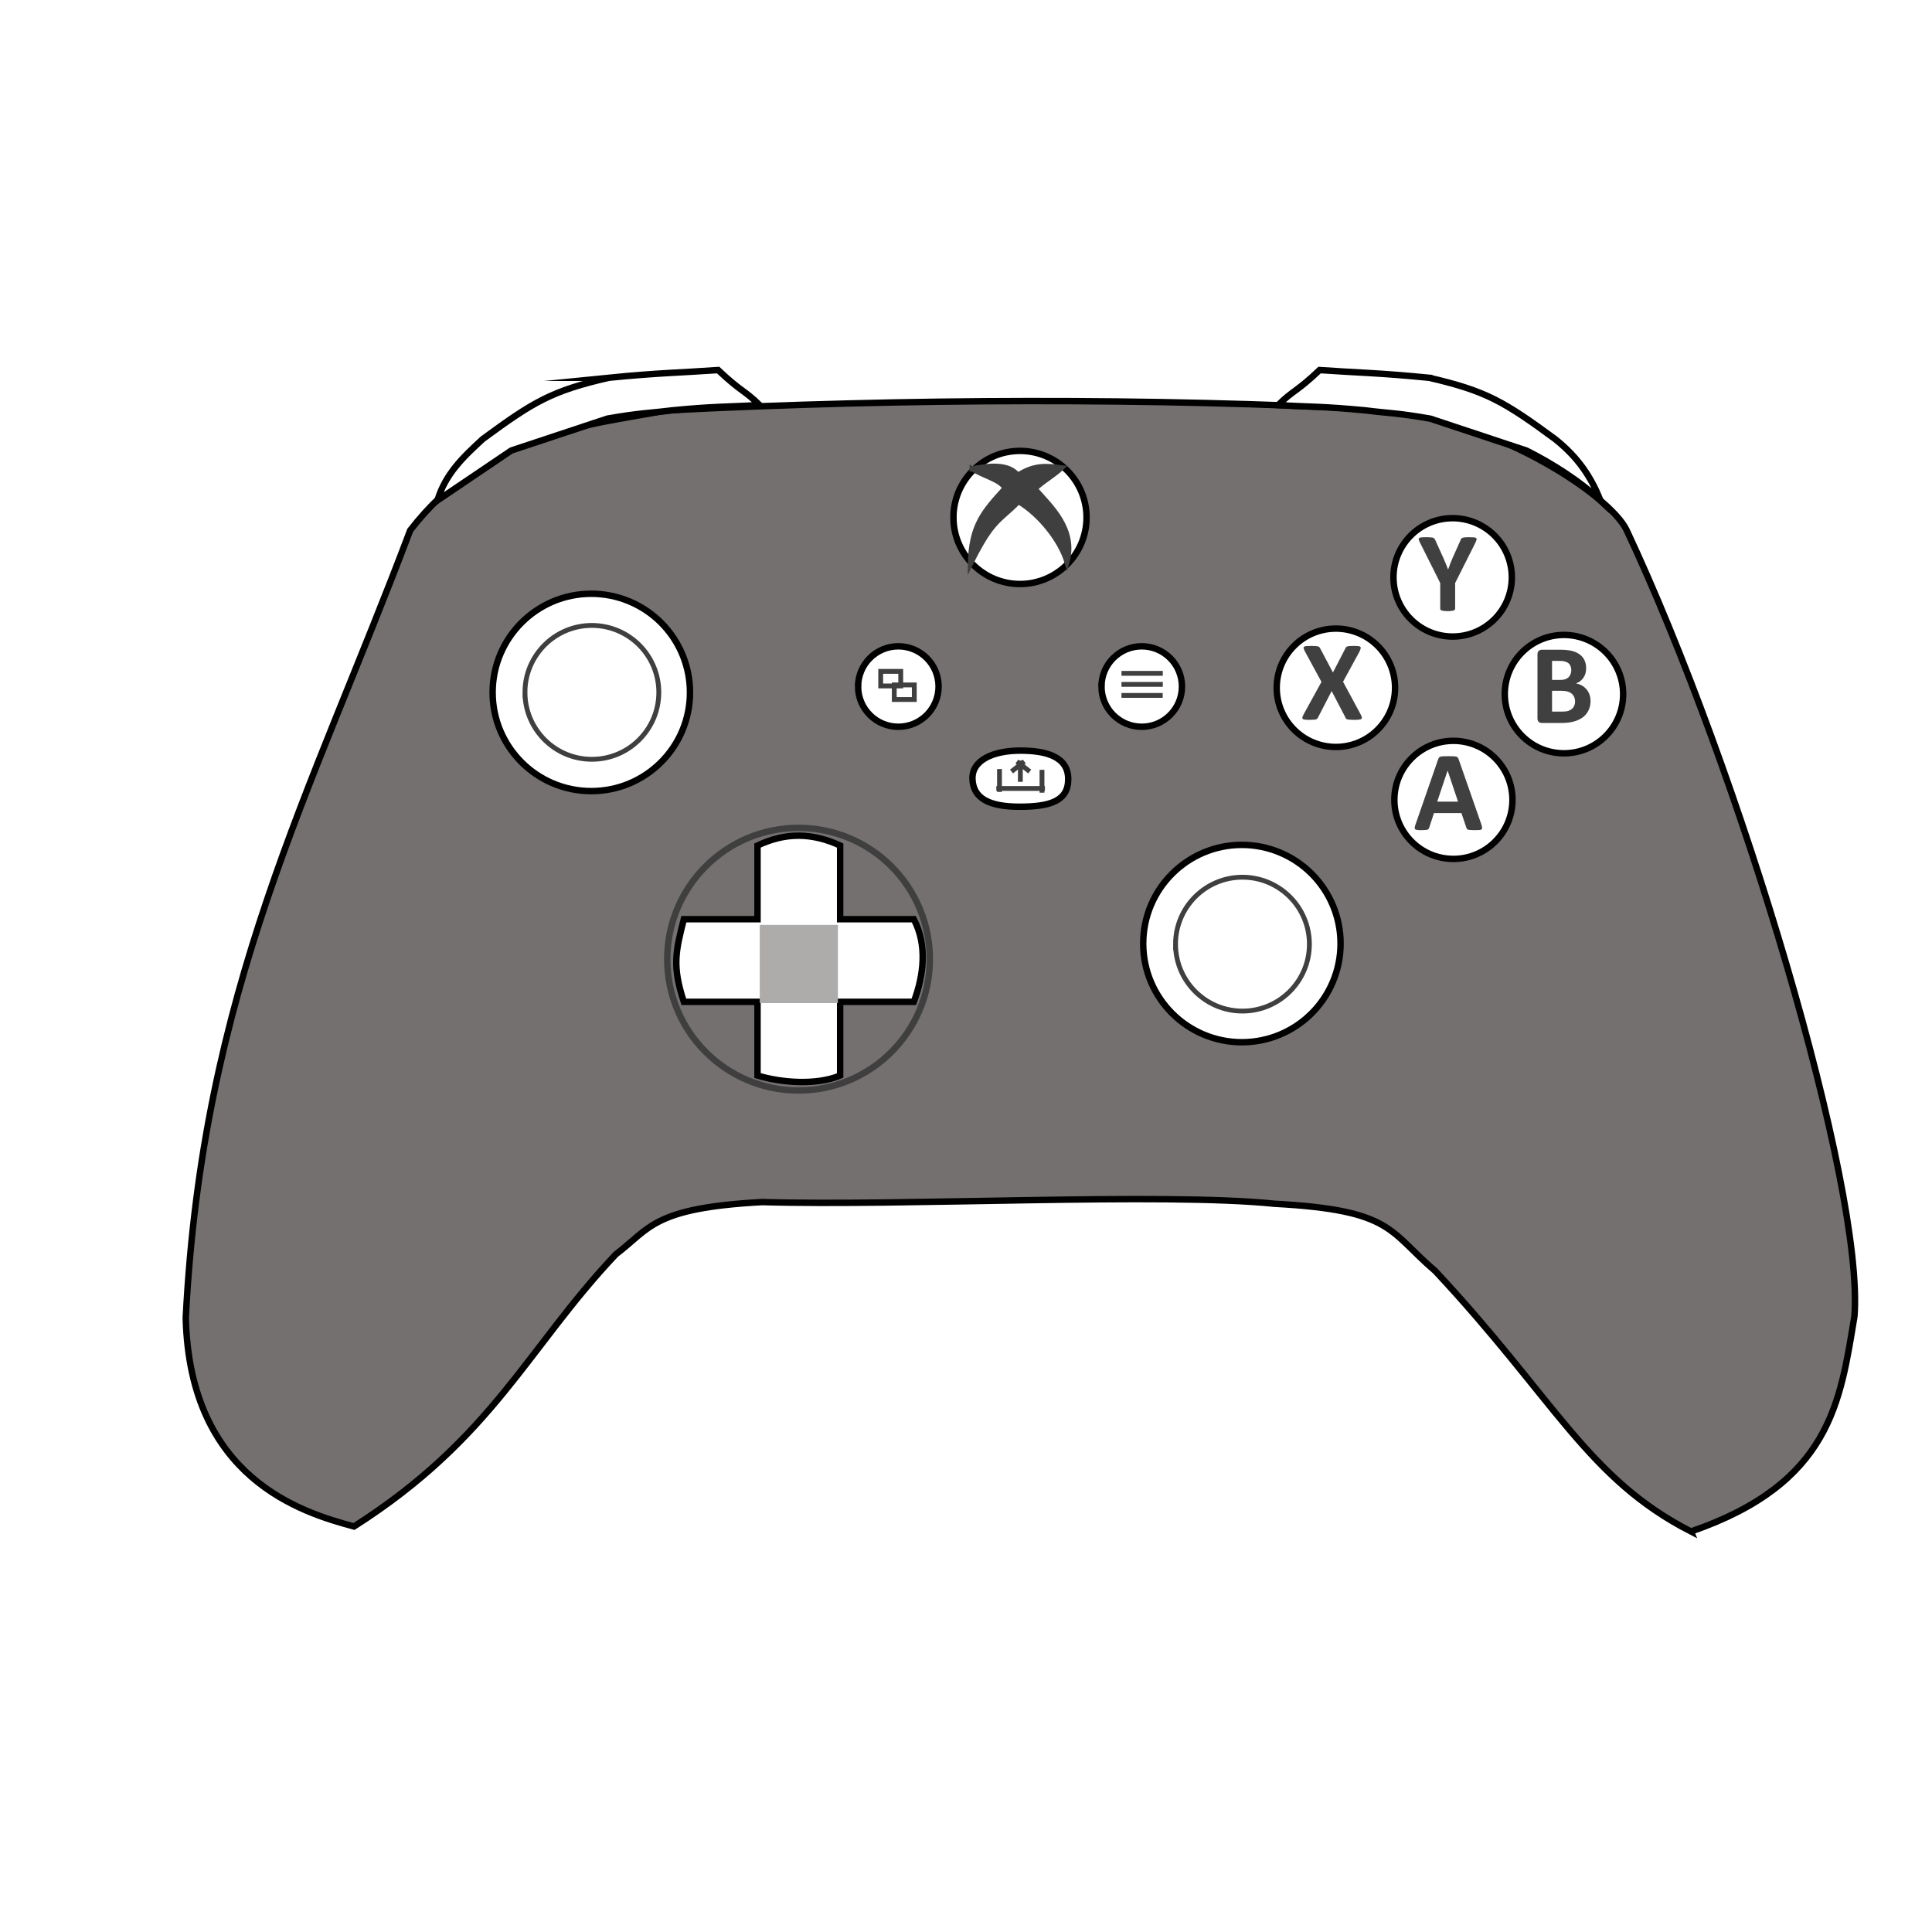 <svg version="1.1" viewBox="350.0 200.0 400 400" fill="none" stroke="none" stroke-linecap="square" stroke-miterlimit="10" xmlns:xlink="http://www.w3.org/1999/xlink" xmlns="http://www.w3.org/2000/svg">
    <clipPath id="p_1.0">
        <path d="m0 0l1122.52 0l0 793.701l-1122.52 0l0 -793.701z" clip-rule="nonzero"/>
    </clipPath>
    <g clip-path="url(#p_1.0)">
        <path fill="#000000" fill-opacity="0.0" d="m0 0l1122.52 0l0 793.701l-1122.52 0z" fill-rule="evenodd"/>
        <path fill="#000000" fill-opacity="0.0" d="m388.46 276.617l345.599 0l0 240.467l-345.599 0z" fill-rule="evenodd"/>
        <path fill="#757070"
              d="m700.102 517.084c-21.461 -11.002 -28.125 -27.365 -52.927 -53.916c-9.734 -8.296 -8.679 -12.605 -33.297 -13.944c-23.226 -2.382 -76.735 0.516 -106.06 -0.348c-22.718 1.223 -23.176 5.415 -30.308 10.813c-18.323 19.363 -25.462 38.031 -54.217 56.351c-10.916 -2.918 -34.004 -10.01 -34.834 -43.188c3.475 -68.038 25.946 -108.572 46.462 -163.046c15.684 -20.287 36.354 -21.66 53.082 -24.823c49.167 -2.551 101.829 -2.56 146.127 -0.242c24.226 1.066 49.281 17.77 52.652 25.037c23.36 49.72 49.193 135.96 47.164 162.725c-2.935 17.642 -4.827 34.588 -33.845 44.578z"
              fill-rule="evenodd"/>
        <path stroke="#000000" stroke-width="1.333" stroke-miterlimit="800.0" stroke-linecap="butt"
              d="m700.102 517.084c-21.461 -11.002 -28.125 -27.365 -52.927 -53.916c-9.734 -8.296 -8.679 -12.605 -33.297 -13.944c-23.226 -2.382 -76.735 0.516 -106.06 -0.348c-22.718 1.223 -23.176 5.415 -30.308 10.813c-18.323 19.363 -25.462 38.031 -54.217 56.351c-10.916 -2.918 -34.004 -10.01 -34.834 -43.188c3.475 -68.038 25.946 -108.572 46.462 -163.046c15.684 -20.287 36.354 -21.66 53.082 -24.823c49.167 -2.551 101.829 -2.56 146.127 -0.242c24.226 1.066 49.281 17.77 52.652 25.037c23.36 49.72 49.193 135.96 47.164 162.725c-2.935 17.642 -4.827 34.588 -33.845 44.578z"
              fill-rule="evenodd"/>
        <path id="leftStick" fill="#ffffff" d="m451.994 343.36l0 0c0 -11.283 9.147 -20.43 20.43 -20.43l0 0c5.418 0 10.615 2.152 14.446 5.984c3.831 3.831 5.984 9.028 5.984 14.446l0 0c0 11.283 -9.147 20.43 -20.43 20.43l0 0c-11.283 0 -20.43 -9.147 -20.43 -20.43z" fill-rule="evenodd"/>
        <path stroke="#000000" stroke-width="1.333" stroke-miterlimit="800.0" stroke-linecap="butt" d="m451.994 343.36l0 0c0 -11.283 9.147 -20.43 20.43 -20.43l0 0c5.418 0 10.615 2.152 14.446 5.984c3.831 3.831 5.984 9.028 5.984 14.446l0 0c0 11.283 -9.147 20.43 -20.43 20.43l0 0c-11.283 0 -20.43 -9.147 -20.43 -20.43z" fill-rule="evenodd"/>
        <path fill="#000000" fill-opacity="0.0" d="m458.687 343.346l0 0c0 -7.653 6.204 -13.858 13.857 -13.858l0 0c3.675 0 7.2 1.46 9.799 4.059c2.599 2.599 4.059 6.124 4.059 9.799l0 0c0 7.653 -6.204 13.858 -13.857 13.858l0 0c-7.653 0 -13.857 -6.204 -13.857 -13.858z" fill-rule="evenodd"/>
        <path stroke="#3f3f3f" stroke-width="1.0" stroke-miterlimit="800.0" stroke-linecap="butt" d="m458.687 343.346l0 0c0 -7.653 6.204 -13.858 13.857 -13.858l0 0c3.675 0 7.2 1.46 9.799 4.059c2.599 2.599 4.059 6.124 4.059 9.799l0 0c0 7.653 -6.204 13.858 -13.857 13.858l0 0c-7.653 0 -13.857 -6.204 -13.857 -13.858z" fill-rule="evenodd"/>
        <path id="rightStick" fill="#ffffff" d="m586.689 395.352l0 0c0 -11.283 9.147 -20.43 20.43 -20.43l0 0c5.418 0 10.615 2.152 14.446 5.984c3.831 3.831 5.984 9.028 5.984 14.446l0 0c0 11.283 -9.147 20.43 -20.43 20.43l0 0c-11.283 0 -20.43 -9.147 -20.43 -20.43z" fill-rule="evenodd"/>
        <path stroke="#000000" stroke-width="1.333" stroke-miterlimit="800.0" stroke-linecap="butt" d="m586.689 395.352l0 0c0 -11.283 9.147 -20.43 20.43 -20.43l0 0c5.418 0 10.615 2.152 14.446 5.984c3.831 3.831 5.984 9.028 5.984 14.446l0 0c0 11.283 -9.147 20.43 -20.43 20.43l0 0c-11.283 0 -20.43 -9.147 -20.43 -20.43z" fill-rule="evenodd"/>
        <path fill="#000000" fill-opacity="0.0" d="m593.383 395.474l0 0c0 -7.653 6.204 -13.858 13.857 -13.858l0 0c3.675 0 7.2 1.46 9.799 4.059c2.599 2.599 4.059 6.124 4.059 9.799l0 0c0 7.653 -6.204 13.858 -13.857 13.858l0 0c-7.653 0 -13.857 -6.204 -13.857 -13.858z" fill-rule="evenodd"/>
        <path stroke="#3f3f3f" stroke-width="1.0" stroke-miterlimit="800.0" stroke-linecap="butt" d="m593.383 395.474l0 0c0 -7.653 6.204 -13.858 13.857 -13.858l0 0c3.675 0 7.2 1.46 9.799 4.059c2.599 2.599 4.059 6.124 4.059 9.799l0 0c0 7.653 -6.204 13.858 -13.857 13.858l0 0c-7.653 0 -13.857 -6.204 -13.857 -13.858z" fill-rule="evenodd"/>
        <path fill="#757070" d="m488.147 398.586l0 0c0 -15.013 12.17 -27.183 27.183 -27.183l0 0c7.209 0 14.123 2.864 19.221 7.962c5.098 5.098 7.962 12.012 7.962 19.221l0 0c0 15.013 -12.17 27.183 -27.183 27.183l0 0c-15.013 0 -27.183 -12.17 -27.183 -27.183z" fill-rule="evenodd"/>
        <path stroke="#3f3f3f" stroke-width="1.333" stroke-miterlimit="800.0" stroke-linecap="butt" d="m488.147 398.586l0 0c0 -15.013 12.17 -27.183 27.183 -27.183l0 0c7.209 0 14.123 2.864 19.221 7.962c5.098 5.098 7.962 12.012 7.962 19.221l0 0c0 15.013 -12.17 27.183 -27.183 27.183l0 0c-15.013 0 -27.183 -12.17 -27.183 -27.183z" fill-rule="evenodd"/>
        <path id="dpad" fill="#ffffff" d="m491.582 390.314l15.253 0l0 -15.253c5.89 -2.813 11.405 -2.625 17.108 0l0 15.253l15.253 0c2.815 5.327 2.063 11.593 0 17.108l-15.253 0l0 15.253c-4.952 2.065 -12.155 1.501 -17.108 0l0 -15.253l-15.253 0c-2.437 -7.391 -1.689 -10.468 0 -17.108z" fill-rule="evenodd"/>
        <path stroke="#000000" stroke-width="1.333" stroke-miterlimit="800.0" stroke-linecap="butt" d="m491.582 390.314l15.253 0l0 -15.253c5.89 -2.813 11.405 -2.625 17.108 0l0 15.253l15.253 0c2.815 5.327 2.063 11.593 0 17.108l-15.253 0l0 15.253c-4.952 2.065 -12.155 1.501 -17.108 0l0 -15.253l-15.253 0c-2.437 -7.391 -1.689 -10.468 0 -17.108z" fill-rule="evenodd"/>
        <g filter="url(#shadowFilter-p_1.1)">
            <use xlink:href="#p_1.1" transform="matrix(1.02 0.0 0.0 1.02 -10.308 -7.992)"/>
        </g>
        <defs>
            <filter id="shadowFilter-p_1.1" filterUnits="userSpaceOnUse">
                <feGaussianBlur in="SourceAlpha" stdDeviation="2.222" result="blur"/>
                <feComponentTransfer in="blur" color-interpolation-filters="sRGB">
                    <feFuncR type="linear" slope="0" intercept="0.0"/>
                    <feFuncG type="linear" slope="0" intercept="0.0"/>
                    <feFuncB type="linear" slope="0" intercept="0.0"/>
                    <feFuncA type="linear" slope="0.4" intercept="0"/>
                </feComponentTransfer>
            </filter>
        </defs>
        <g id="p_1.1">
            <path fill="#aeabab" d="m507.456 391.649l15.871 0l0 15.872l-15.871 0z" fill-rule="evenodd"/>
        </g>
        <path id="xButton" fill="#ffffff" d="m614.328 342.397l0 0c0 -6.768 5.487 -12.254 12.254 -12.254l0 0c3.25 0 6.367 1.291 8.665 3.589c2.298 2.298 3.589 5.415 3.589 8.665l0 0c0 6.768 -5.487 12.254 -12.254 12.254l0 0c-6.768 0 -12.254 -5.486 -12.254 -12.254z" fill-rule="evenodd"/>
        <path stroke="#000000" stroke-width="1.333" stroke-miterlimit="800.0" stroke-linecap="butt" d="m614.328 342.397l0 0c0 -6.768 5.487 -12.254 12.254 -12.254l0 0c3.25 0 6.367 1.291 8.665 3.589c2.298 2.298 3.589 5.415 3.589 8.665l0 0c0 6.768 -5.487 12.254 -12.254 12.254l0 0c-6.768 0 -12.254 -5.486 -12.254 -12.254z" fill-rule="evenodd"/>
        <path id="aButton" fill="#ffffff" d="m638.688 365.603l0 0c0 -6.752 5.474 -12.225 12.226 -12.225l0 0c3.243 0 6.352 1.288 8.645 3.581c2.293 2.293 3.581 5.402 3.581 8.645l0 0c0 6.752 -5.474 12.225 -12.226 12.225l0 0c-6.752 0 -12.226 -5.473 -12.226 -12.225z" fill-rule="evenodd"/>
        <path stroke="#000000" stroke-width="1.333" stroke-miterlimit="800.0" stroke-linecap="butt" d="m638.688 365.603l0 0c0 -6.752 5.474 -12.225 12.226 -12.225l0 0c3.243 0 6.352 1.288 8.645 3.581c2.293 2.293 3.581 5.402 3.581 8.645l0 0c0 6.752 -5.474 12.225 -12.226 12.225l0 0c-6.752 0 -12.226 -5.473 -12.226 -12.225z" fill-rule="evenodd"/>
        <path id="yButton" fill="#ffffff" d="m638.501 319.537l0 0c0 -6.768 5.487 -12.254 12.254 -12.254l0 0c3.25 0 6.367 1.291 8.665 3.589c2.298 2.298 3.589 5.415 3.589 8.665l0 0c0 6.768 -5.487 12.254 -12.254 12.254l0 0c-6.768 0 -12.254 -5.486 -12.254 -12.254z" fill-rule="evenodd"/>
        <path stroke="#000000" stroke-width="1.333" stroke-miterlimit="800.0" stroke-linecap="butt" d="m638.501 319.537l0 0c0 -6.768 5.487 -12.254 12.254 -12.254l0 0c3.25 0 6.367 1.291 8.665 3.589c2.298 2.298 3.589 5.415 3.589 8.665l0 0c0 6.768 -5.487 12.254 -12.254 12.254l0 0c-6.768 0 -12.254 -5.486 -12.254 -12.254z" fill-rule="evenodd"/>
        <path id="bButton" fill="#ffffff" d="m661.549 343.709l0 0c0 -6.768 5.487 -12.254 12.254 -12.254l0 0c3.25 0 6.367 1.291 8.665 3.589c2.298 2.298 3.589 5.415 3.589 8.665l0 0c0 6.768 -5.487 12.254 -12.254 12.254l0 0c-6.768 0 -12.254 -5.486 -12.254 -12.254z" fill-rule="evenodd"/>
        <path stroke="#000000" stroke-width="1.333" stroke-miterlimit="800.0" stroke-linecap="butt" d="m661.549 343.709l0 0c0 -6.768 5.487 -12.254 12.254 -12.254l0 0c3.25 0 6.367 1.291 8.665 3.589c2.298 2.298 3.589 5.415 3.589 8.665l0 0c0 6.768 -5.487 12.254 -12.254 12.254l0 0c-6.768 0 -12.254 -5.486 -12.254 -12.254z" fill-rule="evenodd"/>
        <path id="button" fill="#00000" fill-opacity="0.0" d="m610.205 321.923l26.984 0l0 37.042l-26.984 0z" fill-rule="evenodd"/>
        <path id="button" fill="#404040"
              d="m631.658 347.806q0.219 0.406 0.281 0.656q0.062 0.234 -0.078 0.375q-0.141 0.125 -0.516 0.156q-0.359 0.047 -1.016 0.047q-0.547 0 -0.875 -0.031q-0.312 -0.016 -0.5 -0.062q-0.172 -0.062 -0.266 -0.156q-0.078 -0.094 -0.125 -0.234l-2.859 -5.484l-2.828 5.484q-0.078 0.141 -0.156 0.234q-0.078 0.094 -0.266 0.156q-0.172 0.047 -0.5 0.062q-0.328 0.031 -0.844 0.031q-0.609 0 -0.953 -0.047q-0.328 -0.031 -0.453 -0.156q-0.109 -0.141 -0.047 -0.375q0.078 -0.25 0.297 -0.656l3.641 -6.625l-3.375 -6.219q-0.219 -0.422 -0.297 -0.672q-0.078 -0.266 0.062 -0.375q0.141 -0.125 0.5 -0.156q0.359 -0.031 1.031 -0.031q0.547 0 0.859 0.031q0.328 0.016 0.516 0.078q0.188 0.047 0.266 0.141q0.078 0.094 0.156 0.234l2.656 5.016l2.594 -5.016q0.062 -0.141 0.141 -0.234q0.078 -0.094 0.25 -0.141q0.172 -0.062 0.469 -0.078q0.297 -0.031 0.828 -0.031q0.578 0 0.922 0.031q0.344 0.031 0.469 0.156q0.125 0.125 0.062 0.375q-0.062 0.25 -0.266 0.672l-3.375 6.188l3.594 6.656z"
              fill-rule="nonzero"/>
        <path fill="#000000" fill-opacity="0.0" d="m634.493 299.414l26.984 0l0 37.042l-26.984 0z" fill-rule="evenodd"/>
        <path fill="#404040"
              d="m651.274 320.704l0 5.328q0 0.109 -0.078 0.203q-0.078 0.094 -0.25 0.156q-0.172 0.062 -0.469 0.094q-0.297 0.047 -0.75 0.047q-0.453 0 -0.75 -0.047q-0.297 -0.031 -0.484 -0.094q-0.172 -0.062 -0.25 -0.156q-0.062 -0.094 -0.062 -0.203l0 -5.328l-4.141 -8.266q-0.234 -0.438 -0.297 -0.672q-0.062 -0.25 0.062 -0.359q0.141 -0.125 0.5 -0.156q0.375 -0.031 1.016 -0.031q0.547 0 0.859 0.031q0.328 0.016 0.516 0.078q0.188 0.062 0.266 0.172q0.094 0.109 0.172 0.266l1.688 3.734q0.25 0.531 0.484 1.141q0.25 0.594 0.5 1.25l0.016 0q0.219 -0.641 0.453 -1.234q0.234 -0.594 0.469 -1.141l1.656 -3.703q0.062 -0.188 0.141 -0.297q0.094 -0.109 0.266 -0.172q0.188 -0.078 0.484 -0.094q0.312 -0.031 0.812 -0.031q0.672 0 1.031 0.031q0.375 0.031 0.5 0.156q0.141 0.109 0.062 0.359q-0.062 0.25 -0.266 0.672l-4.156 8.266z"
              fill-rule="nonzero"/>
        <path fill="#000000" fill-opacity="0.0" d="m657.663 322.648l26.984 0l0 37.042l-26.984 0z" fill-rule="evenodd"/>
        <path fill="#404040"
              d="m679.303 345.141q0 0.812 -0.234 1.469q-0.219 0.656 -0.609 1.156q-0.391 0.5 -0.938 0.875q-0.547 0.359 -1.203 0.594q-0.656 0.234 -1.406 0.344q-0.734 0.109 -1.656 0.109l-4.031 0q-0.375 0 -0.641 -0.219q-0.266 -0.234 -0.266 -0.75l0 -13.219q0 -0.516 0.266 -0.75q0.266 -0.234 0.641 -0.234l3.812 0q1.391 0 2.359 0.234q0.969 0.234 1.625 0.719q0.672 0.469 1.016 1.203q0.359 0.719 0.359 1.703q0 0.547 -0.141 1.047q-0.141 0.484 -0.422 0.891q-0.266 0.391 -0.656 0.703q-0.391 0.297 -0.891 0.484q0.641 0.109 1.188 0.406q0.547 0.297 0.953 0.766q0.406 0.453 0.641 1.078q0.234 0.609 0.234 1.391zm-3.984 -6.391q0 -0.453 -0.141 -0.812q-0.141 -0.375 -0.422 -0.609q-0.281 -0.234 -0.719 -0.359q-0.422 -0.141 -1.141 -0.141l-1.562 0l0 3.938l1.734 0q0.656 0 1.047 -0.156q0.406 -0.156 0.672 -0.422q0.266 -0.281 0.391 -0.656q0.141 -0.375 0.141 -0.781zm0.781 6.5q0 -0.531 -0.188 -0.938q-0.172 -0.422 -0.516 -0.703q-0.328 -0.281 -0.859 -0.438q-0.531 -0.156 -1.375 -0.156l-1.828 0l0 4.312l2.234 0q0.641 0 1.078 -0.125q0.438 -0.141 0.766 -0.406q0.328 -0.266 0.5 -0.656q0.188 -0.391 0.188 -0.891z"
              fill-rule="nonzero"/>
        <path fill="#000000" fill-opacity="0.0" d="m633.605 344.759l26.984 0l0 37.042l-26.984 0z" fill-rule="evenodd"/>
        <path fill="#404040"
              d="m656.683 370.642q0.141 0.422 0.172 0.672q0.031 0.25 -0.094 0.375q-0.125 0.125 -0.453 0.156q-0.328 0.031 -0.906 0.031q-0.594 0 -0.938 -0.031q-0.328 -0.016 -0.5 -0.062q-0.172 -0.062 -0.25 -0.156q-0.062 -0.094 -0.109 -0.234l-1.031 -3.047l-5.688 0l-0.969 2.953q-0.047 0.172 -0.125 0.281q-0.062 0.109 -0.234 0.188q-0.172 0.062 -0.484 0.078q-0.312 0.031 -0.812 0.031q-0.547 0 -0.859 -0.047q-0.297 -0.031 -0.422 -0.156q-0.109 -0.141 -0.078 -0.391q0.047 -0.25 0.188 -0.656l4.672 -13.453q0.078 -0.203 0.172 -0.328q0.094 -0.125 0.297 -0.188q0.203 -0.062 0.562 -0.078q0.359 -0.016 0.969 -0.016q0.688 0 1.094 0.016q0.406 0.016 0.641 0.078q0.234 0.062 0.328 0.203q0.094 0.125 0.172 0.344l4.688 13.438zm-6.969 -11.109l0 0l-2.156 6.438l4.312 0l-2.156 -6.438z"
              fill-rule="nonzero"/>
        <path id="xboxButton" fill="#ffffff" d="m547.402 307.131l0 0c0 -7.61 6.169 -13.779 13.779 -13.779l0 0c3.654 0 7.159 1.452 9.743 4.036c2.584 2.584 4.036 6.089 4.036 9.743l0 0c0 7.61 -6.169 13.779 -13.779 13.779l0 0c-7.61 0 -13.779 -6.169 -13.779 -13.779z" fill-rule="evenodd"/>
        <path stroke="#000000" stroke-width="1.333" stroke-miterlimit="800.0" stroke-linecap="butt" d="m547.402 307.131l0 0c0 -7.61 6.169 -13.779 13.779 -13.779l0 0c3.654 0 7.159 1.452 9.743 4.036c2.584 2.584 4.036 6.089 4.036 9.743l0 0c0 7.61 -6.169 13.779 -13.779 13.779l0 0c-7.61 0 -13.779 -6.169 -13.779 -13.779z" fill-rule="evenodd"/>
        <path fill="#3f3f3f"
              d="m551.23 297.054c3.269 -0.692 7.564 -1.197 9.52 1.302c3.321 -2.201 5.999 -1.96 9.133 -1.532c-1.751 1.644 -3.796 2.724 -5.547 4.368c3.131 3.592 8.512 8.31 6.574 15.279c-1.409 -4.75 -5.819 -10.064 -10.043 -12.561c-4.082 4.142 -5.349 3.591 -9.992 12.99c0.131 -8.28 2.893 -11.115 7.157 -15.826c-0.862 -1.715 -4.438 -2.492 -6.802 -4.02z"
              fill-rule="evenodd"/>
        <path stroke="#3f3f3f" stroke-width="1.0" stroke-miterlimit="800.0" stroke-linecap="butt"
              d="m551.23 297.054c3.269 -0.692 7.564 -1.197 9.52 1.302c3.321 -2.201 5.999 -1.96 9.133 -1.532c-1.751 1.644 -3.796 2.724 -5.547 4.368c3.131 3.592 8.512 8.31 6.574 15.279c-1.409 -4.75 -5.819 -10.064 -10.043 -12.561c-4.082 4.142 -5.349 3.591 -9.992 12.99c0.131 -8.28 2.893 -11.115 7.157 -15.826c-0.862 -1.715 -4.438 -2.492 -6.802 -4.02z"
              fill-rule="evenodd"/>
        <path  id="startButton" fill="#ffffff" d="m527.66 342.14l0 0c0 -4.602 3.73 -8.332 8.332 -8.332l0 0c2.21 0 4.329 0.878 5.891 2.44c1.563 1.563 2.44 3.682 2.44 5.892l0 0c0 4.602 -3.73 8.332 -8.332 8.332l0 0c-4.602 0 -8.332 -3.73 -8.332 -8.332z" fill-rule="evenodd"/>
        <path stroke="#000000" stroke-width="1.333" stroke-miterlimit="800.0" stroke-linecap="butt" d="m527.66 342.14l0 0c0 -4.602 3.73 -8.332 8.332 -8.332l0 0c2.21 0 4.329 0.878 5.891 2.44c1.563 1.563 2.44 3.682 2.44 5.892l0 0c0 4.602 -3.73 8.332 -8.332 8.332l0 0c-4.602 0 -8.332 -3.73 -8.332 -8.332z" fill-rule="evenodd"/>
        <path fill="#000000" fill-opacity="0.0" d="m535.146 341.808l4.15 0l0 3.018l-4.15 0z" fill-rule="evenodd"/>
        <path stroke="#3f3f3f" stroke-width="1.0" stroke-miterlimit="800.0" stroke-linecap="butt" d="m535.146 341.808l4.15 0l0 3.018l-4.15 0z" fill-rule="evenodd"/>
        <path fill="#000000" fill-opacity="0.0" d="m532.339 339l4.15 0l0 3.018l-4.15 0z" fill-rule="evenodd"/>
        <path stroke="#3f3f3f" stroke-width="1.0" stroke-miterlimit="800.0" stroke-linecap="butt" d="m532.339 339l4.15 0l0 3.018l-4.15 0z" fill-rule="evenodd"/>
        <path id="backButton" fill="#ffffff" d="m578.051 342.14l0 0c0 -4.602 3.73 -8.332 8.332 -8.332l0 0c2.21 0 4.329 0.878 5.891 2.44c1.563 1.563 2.44 3.682 2.44 5.892l0 0c0 4.602 -3.73 8.332 -8.332 8.332l0 0c-4.602 0 -8.332 -3.73 -8.332 -8.332z" fill-rule="evenodd"/>
        <path stroke="#000000" stroke-width="1.333" stroke-miterlimit="800.0" stroke-linecap="butt" d="m578.051 342.14l0 0c0 -4.602 3.73 -8.332 8.332 -8.332l0 0c2.21 0 4.329 0.878 5.891 2.44c1.563 1.563 2.44 3.682 2.44 5.892l0 0c0 4.602 -3.73 8.332 -8.332 8.332l0 0c-4.602 0 -8.332 -3.73 -8.332 -8.332z" fill-rule="evenodd"/>
        <path fill="#000000" fill-opacity="0.0" d="m582.69 339.407l7.558 0" fill-rule="evenodd"/>
        <path stroke="#3f3f3f" stroke-width="1.0" stroke-miterlimit="800.0" stroke-linecap="butt" d="m582.69 339.407l7.558 0" fill-rule="evenodd"/>
        <path fill="#000000" fill-opacity="0.0" d="m582.69 341.693l7.558 0" fill-rule="evenodd"/>
        <path stroke="#3f3f3f" stroke-width="1.0" stroke-miterlimit="800.0" stroke-linecap="butt" d="m582.69 341.693l7.558 0" fill-rule="evenodd"/>
        <path fill="#000000" fill-opacity="0.0" d="m582.69 343.978l7.532 0" fill-rule="evenodd"/>
        <path stroke="#3f3f3f" stroke-width="1.0" stroke-miterlimit="800.0" stroke-linecap="butt" d="m582.69 343.978l7.532 0" fill-rule="evenodd"/>
        <path fill="#ffffff" d="m551.34 361.31c-0.156 -4.002 4.438 -5.905 9.911 -5.905c5.474 0 9.911 1.295 9.911 5.905c0 4.61 -3.874 5.712 -10.099 5.712c-6.225 0 -9.567 -1.71 -9.724 -5.712z" fill-rule="evenodd"/>
        <path stroke="#000000" stroke-width="1.333" stroke-miterlimit="800.0" stroke-linecap="butt" d="m551.34 361.31c-0.156 -4.002 4.438 -5.905 9.911 -5.905c5.474 0 9.911 1.295 9.911 5.905c0 4.61 -3.874 5.712 -10.099 5.712c-6.225 0 -9.567 -1.71 -9.724 -5.712z" fill-rule="evenodd"/>
        <path fill="#000000" fill-opacity="0.0" d="m556.935 359.724l0 3.733" fill-rule="evenodd"/>
        <path stroke="#3f3f3f" stroke-width="1.0" stroke-miterlimit="800.0" stroke-linecap="butt" d="m556.935 359.724l0 3.733" fill-rule="evenodd"/>
        <path fill="#000000" fill-opacity="0.0" d="m556.775 363.244l9.065 0" fill-rule="evenodd"/>
        <path stroke="#3f3f3f" stroke-width="1.0" stroke-miterlimit="800.0" stroke-linecap="butt" d="m556.775 363.244l9.065 0" fill-rule="evenodd"/>
        <path fill="#000000" fill-opacity="0.0" d="m565.733 359.884l0 3.733" fill-rule="evenodd"/>
        <path stroke="#3f3f3f" stroke-width="1.0" stroke-miterlimit="800.0" stroke-linecap="butt" d="m565.733 359.884l0 3.733" fill-rule="evenodd"/>
        <path fill="#000000" fill-opacity="0.0" d="m561.254 357.964l0 3.401" fill-rule="evenodd"/>
        <path stroke="#3f3f3f" stroke-width="1.0" stroke-miterlimit="800.0" stroke-linecap="butt" d="m561.254 357.964l0 3.401" fill-rule="evenodd"/>
        <path fill="#000000" fill-opacity="0.0" d="m560.934 357.964l1.866 1.466" fill-rule="evenodd"/>
        <path stroke="#3f3f3f" stroke-width="1.0" stroke-miterlimit="800.0" stroke-linecap="butt" d="m560.934 357.964l1.866 1.466" fill-rule="evenodd"/>
        <path fill="#000000" fill-opacity="0.0" d="m561.681 357.964l-1.866 1.466" fill-rule="evenodd"/>
        <path stroke="#3f3f3f" stroke-width="1.0" stroke-miterlimit="800.0" stroke-linecap="butt" d="m561.681 357.964l-1.866 1.466" fill-rule="evenodd"/>
        <path id="leftBumper" fill="#ffffff" d="m475.991 278.215c10.123 -1.013 15.126 -1.065 22.69 -1.598c4.724 4.479 5.397 4.119 8.596 7.242c-6.569 0.399 -9.266 0.231 -18.235 1.111c-4.43 0.567 -6.46 0.494 -13.289 1.701l-19.888 6.6l-15.309 10.342c1.691 -5.517 5.301 -8.954 9.391 -12.712c10.558 -7.762 14.282 -9.966 26.044 -12.686z" fill-rule="evenodd"/>
        <path stroke="#000000" stroke-width="1.333" stroke-miterlimit="800.0" stroke-linecap="butt"
              d="m475.991 278.215c10.123 -1.013 15.126 -1.065 22.69 -1.598c4.724 4.479 5.397 4.119 8.596 7.242c-6.569 0.399 -9.266 0.231 -18.235 1.111c-4.43 0.567 -6.46 0.494 -13.289 1.701l-19.888 6.6l-15.309 10.342c1.691 -5.517 5.301 -8.954 9.391 -12.712c10.558 -7.762 14.282 -9.966 26.044 -12.686z" fill-rule="evenodd"/>
        <path  id="rightBumper" fill="#ffffff"
              d="m645.922 278.218c-10.133 -1.014 -15.141 -1.067 -22.712 -1.6c-4.728 4.486 -5.402 4.125 -8.605 7.252c6.576 0.4 9.275 0.232 18.253 1.113c4.434 0.568 6.466 0.495 13.302 1.704l19.908 6.61c5.268 2.651 11.017 6.264 15.324 10.357c-2.013 -4.884 -4.505 -8.807 -9.4 -12.73c-10.568 -7.774 -14.296 -9.981 -26.07 -12.704z"
              fill-rule="evenodd"/>
        <path stroke="#000000" stroke-width="1.333" stroke-miterlimit="800.0" stroke-linecap="butt"
              d="m645.922 278.218c-10.133 -1.014 -15.141 -1.067 -22.712 -1.6c-4.728 4.486 -5.402 4.125 -8.605 7.252c6.576 0.4 9.275 0.232 18.253 1.113c4.434 0.568 6.466 0.495 13.302 1.704l19.908 6.61c5.268 2.651 11.017 6.264 15.324 10.357c-2.013 -4.884 -4.505 -8.807 -9.4 -12.73c-10.568 -7.774 -14.296 -9.981 -26.07 -12.704z"
              fill-rule="evenodd"/>
    </g>
</svg>
